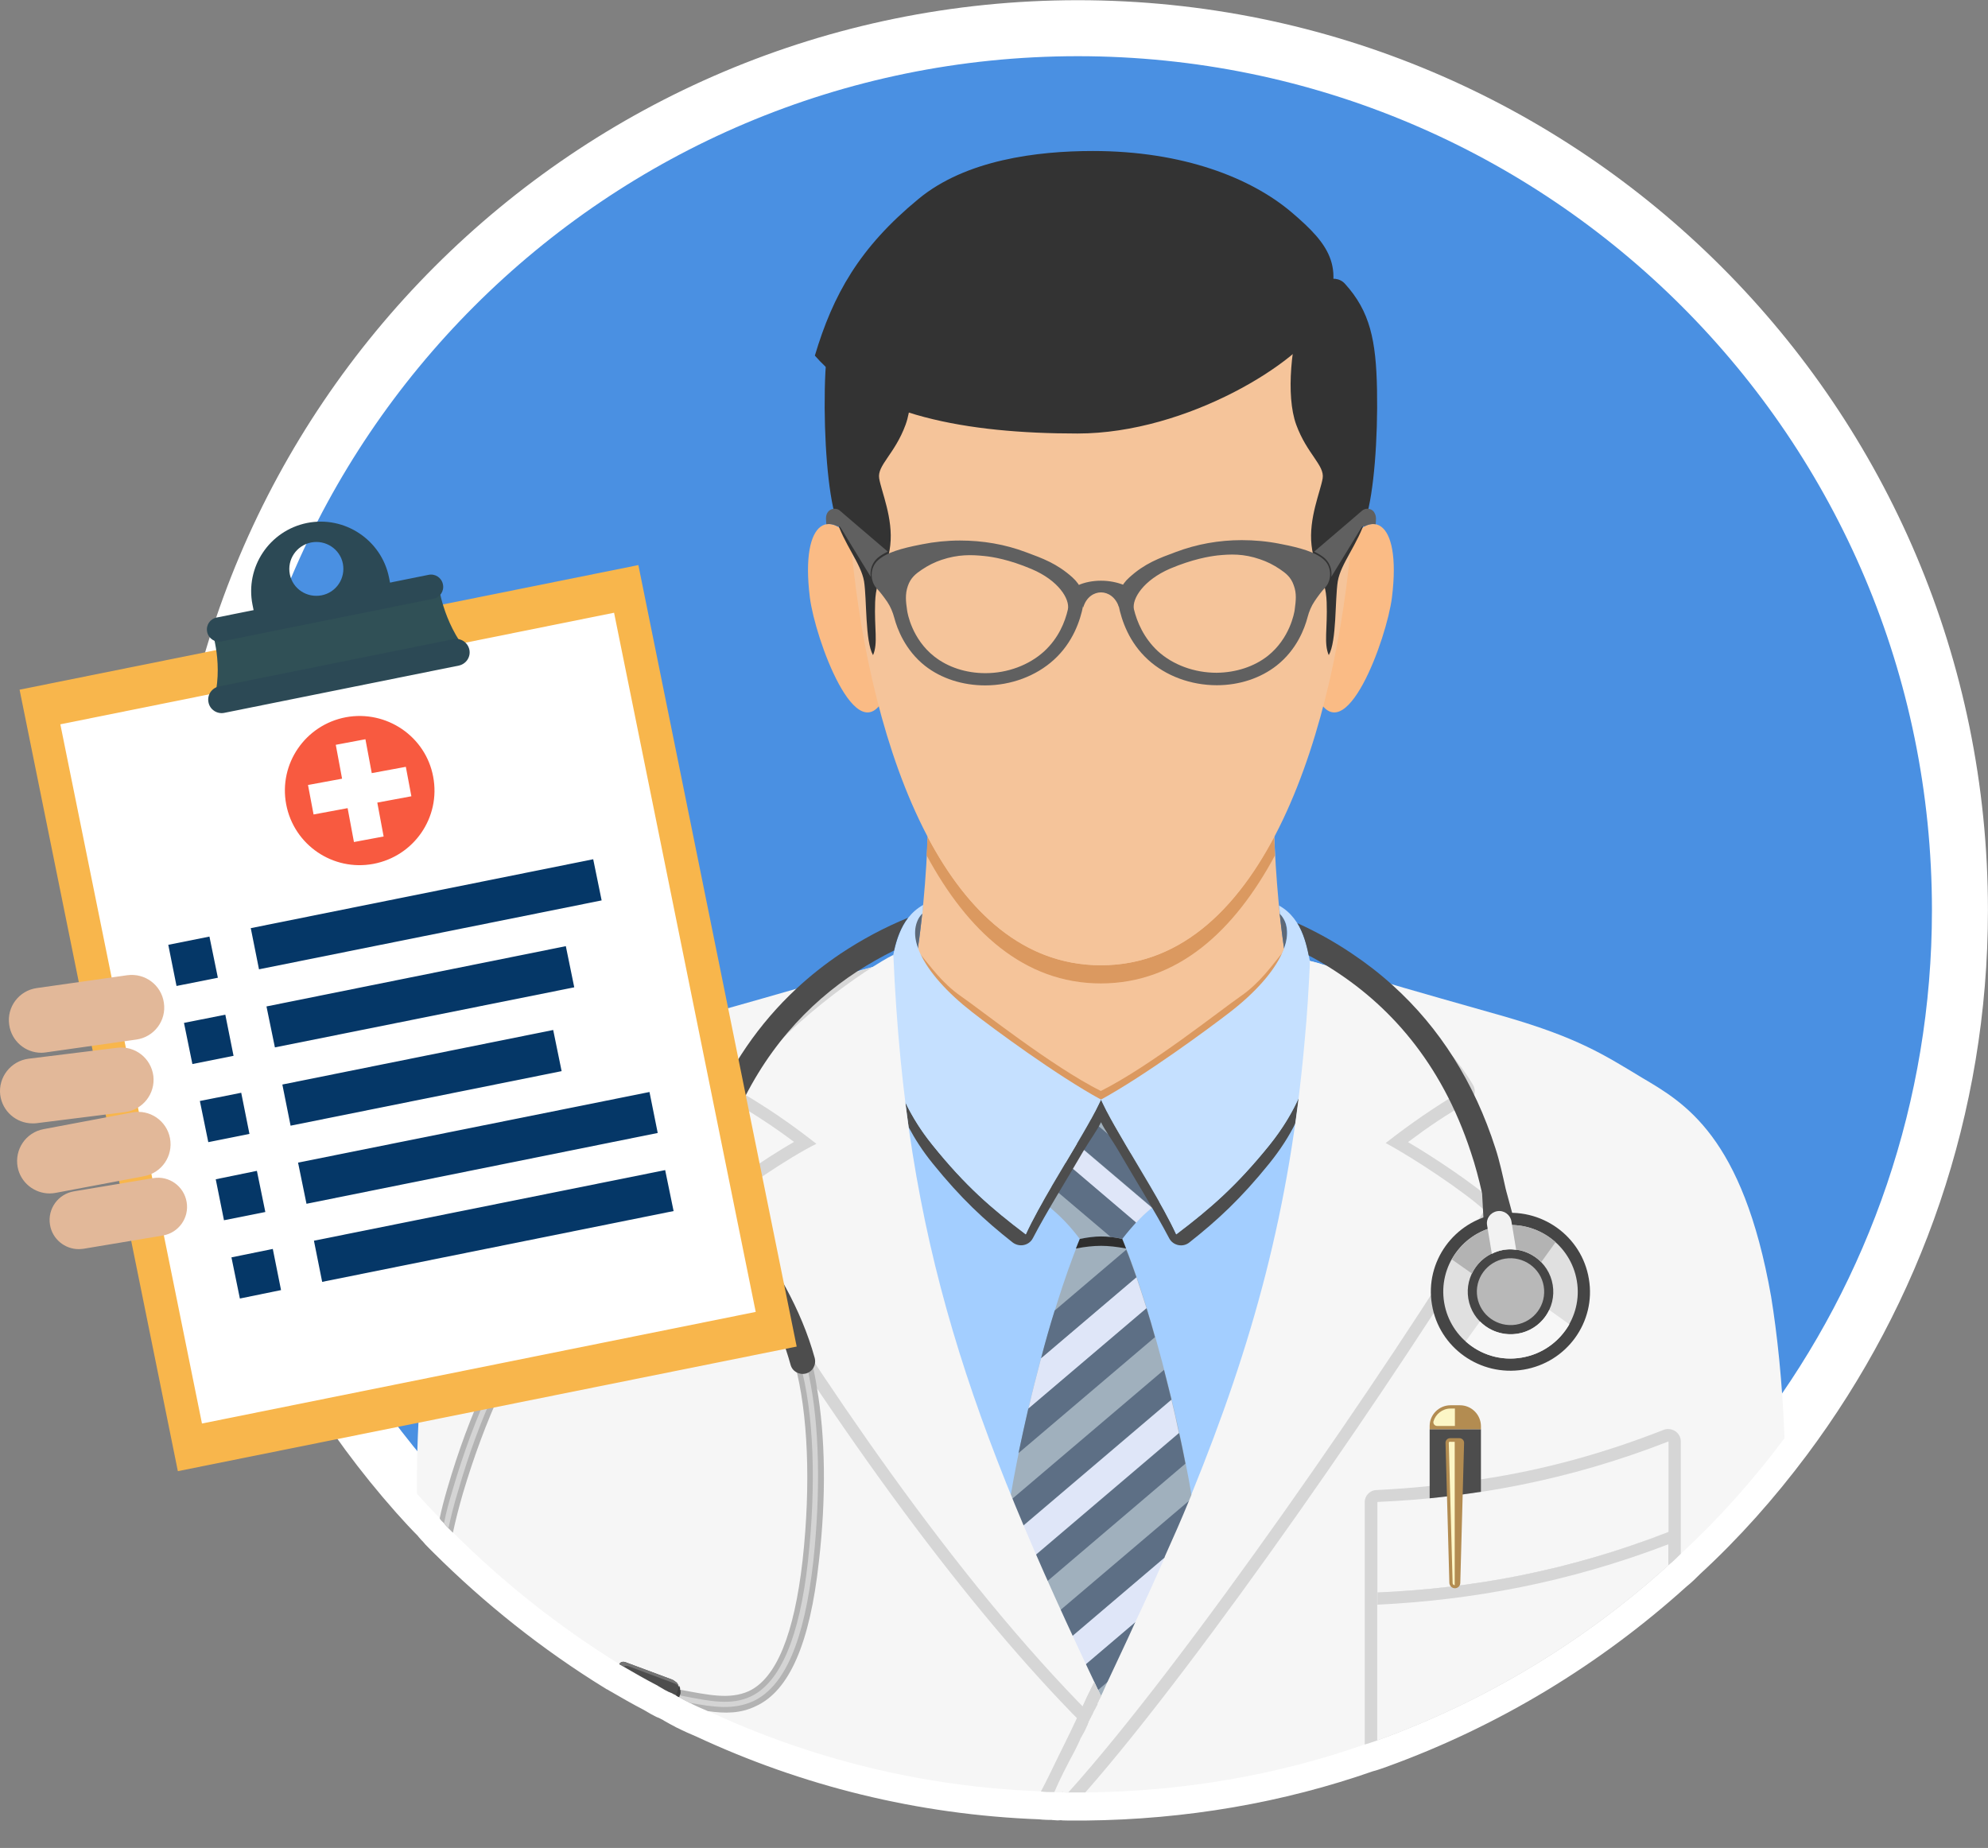 <?xml version="1.0" encoding="UTF-8"?>
<svg width="71px" height="66px" viewBox="0 0 71 66" version="1.1" xmlns="http://www.w3.org/2000/svg" xmlns:xlink="http://www.w3.org/1999/xlink">
    <rect x="0" y="0" width="71" height="66" fill="#808080" stroke="none"/>
    <!-- Generator: Sketch 52 (66869) - http://www.bohemiancoding.com/sketch -->
    <title>menzhenyishengzhanxiao</title>
    <desc>Created with Sketch.</desc>
    <g id="AD患者之家5.0" stroke="none" stroke-width="1" fill="none" fill-rule="evenodd">
        <g id="自测报告-确诊AD" transform="translate(-153, -83)">
            <g id="menzhenyishengzhanxiao" transform="translate(153, 84)">
                <path d="M69.998,31.507 C69.998,38.575 67.66,45.11 63.73,50.367 C62.615,51.857 61.392,53.238 60.024,54.496 C59.881,54.64 59.744,54.776 59.58,54.906 C56.586,57.613 53.059,59.76 49.183,61.161 C49.025,61.216 48.882,61.271 48.738,61.305 C45.601,62.405 42.237,62.986 38.751,63.021 L38.149,63.021 C38.061,63.021 37.972,63.021 37.903,63 C37.814,63.021 37.726,63.021 37.657,63 C37.5,63 37.336,63 37.179,62.979 C32.927,62.822 28.928,61.811 25.277,60.108 C25.065,60.02 24.833,59.917 24.621,59.808 C24.621,59.808 24.601,59.808 24.587,59.787 C24.464,59.732 24.375,59.678 24.252,59.609 C24.218,59.589 24.184,59.575 24.163,59.555 C24.129,59.534 24.095,59.521 24.054,59.5 C24.033,59.5 24.033,59.479 24.02,59.479 C23.828,59.411 23.664,59.302 23.486,59.199 C23.076,58.987 22.673,58.755 22.283,58.529 C22.229,58.495 22.174,58.461 22.126,58.44 C19.945,57.094 17.963,55.515 16.172,53.73 L16.015,53.573 C15.96,53.519 15.905,53.464 15.857,53.396 C15.803,53.341 15.734,53.286 15.7,53.218 C15.42,52.938 15.153,52.65 14.887,52.35 C9.979,46.806 7.005,39.491 7.005,31.5 C7.005,14.109 21.101,0.007 38.498,0.007 C55.902,0.014 69.998,14.109 69.998,31.507 Z" id="路径" stroke="#FFFFFF" stroke-width="2" fill="#4A90E2"></path>
                <path d="M63.733,50.365 C62.618,51.855 61.395,53.236 60.028,54.494 C59.884,54.638 59.747,54.774 59.583,54.904 C56.589,57.611 53.062,59.758 49.186,61.159 C49.029,61.214 48.885,61.268 48.741,61.303 C45.604,62.403 42.24,62.984 38.754,63.018 L38.153,63.018 C38.064,63.018 37.975,63.018 37.906,62.998 C37.818,63.018 37.729,63.018 37.66,62.998 C37.503,62.998 37.339,62.998 37.182,62.977 C32.93,62.82 28.931,61.808 25.281,60.106 C25.069,60.017 24.836,59.915 24.624,59.806 C24.624,59.806 24.604,59.806 24.59,59.785 C24.467,59.73 24.378,59.676 24.255,59.607 C24.221,59.587 24.187,59.573 24.166,59.553 C24.132,59.532 24.098,59.518 24.057,59.498 C24.036,59.498 24.036,59.477 24.023,59.477 C23.831,59.409 23.667,59.3 23.489,59.197 C23.079,58.985 22.676,58.753 22.286,58.527 C22.232,58.493 22.177,58.459 22.129,58.438 C19.948,57.092 17.966,55.513 16.175,53.728 L16.018,53.571 C15.963,53.517 15.908,53.462 15.861,53.393 C15.806,53.339 15.738,53.284 15.703,53.216 C15.423,52.935 15.156,52.648 14.89,52.348 C14.869,49.442 15.136,47.002 15.423,45.313 C16.414,39.571 18.506,38.389 20.031,37.5 C21.411,36.666 22.314,36.085 24.905,35.319 C26.408,34.895 28.056,34.431 29.847,33.904 L29.867,33.904 C30.291,33.781 30.715,33.658 31.159,33.535 L31.18,33.535 C31.337,33.48 31.501,33.446 31.658,33.392 C31.747,33.357 31.85,33.337 31.939,33.303 C32.308,33.193 32.684,33.091 33.053,32.981 L39.342,34.205 L45.631,32.981 C46.178,33.139 46.711,33.303 47.224,33.439 C47.313,33.474 47.415,33.494 47.504,33.528 C47.948,33.651 48.393,33.774 48.817,33.897 L48.837,33.897 C50.628,34.431 52.276,34.889 53.759,35.312 C56.364,36.071 57.266,36.659 58.647,37.493 C60.151,38.382 62.242,39.564 63.254,45.307 C63.466,46.612 63.657,48.335 63.733,50.365 Z" id="路径" fill="#F6F6F6"></path>
                <path d="M33.108,25.913 C33.299,28.087 32.978,33.18 32.328,34.916 C33.948,37.589 36.601,39.51 39.322,39.51 C42.042,39.51 44.695,37.589 46.315,34.916 C45.665,33.18 45.344,28.087 45.535,25.913 L33.108,25.913 Z" id="路径" fill="#F5C49A"></path>
                <path d="M45.535,29.55 C44.086,32.25 42.056,34.123 39.315,34.123 C36.573,34.123 34.55,32.25 33.094,29.55 C33.108,29.324 33.114,29.105 33.128,28.887 C34.55,31.58 36.56,33.474 39.315,33.474 C42.07,33.474 44.079,31.58 45.501,28.887 C45.515,29.105 45.529,29.324 45.535,29.55" id="路径" fill="#DB9960"></path>
                <path d="M45.788,33.043 C45.412,33.501 44.989,34.109 44.319,34.574 C43.567,35.094 41.085,37.076 39.315,37.965 C37.551,37.076 35.063,35.094 34.311,34.574 C33.641,34.109 33.217,33.494 32.841,33.043 C32.725,33.761 32.479,34.499 32.322,34.916 C33.087,36.181 36.17,38.436 39.267,38.443 C42.391,38.45 45.529,36.194 46.301,34.916 C46.157,34.499 45.905,33.761 45.788,33.043" id="路径" fill="#DB9960"></path>
                <path d="M48.024,18.578 C48.892,17.088 50.074,17.436 49.712,20.342 C49.528,21.805 48.031,25.927 47.039,23.89 C47.32,21.401 48.024,18.578 48.024,18.578 M30.613,18.578 C29.744,17.088 28.562,17.436 28.924,20.342 C29.109,21.805 30.606,25.927 31.597,23.89 C31.317,21.401 30.613,18.578 30.613,18.578" id="形状" fill="#FABB85" fill-rule="nonzero"></path>
                <path d="M39.322,33.474 C45.235,33.474 47.743,24.737 48.277,18.12 C48.591,14.189 46.13,8.16 39.322,8.16 C32.513,8.16 30.052,14.189 30.366,18.12 C30.9,24.737 33.408,33.474 39.322,33.474" id="路径" fill="#F5C49A"></path>
                <path d="M46.533,9.985 C46.123,11.216 45.911,13.123 46.294,14.169 C46.677,15.215 47.313,15.618 47.238,16.083 C47.162,16.548 46.732,17.512 46.841,18.475 C46.95,19.439 47.347,19.549 47.381,20.506 C47.415,21.47 47.272,21.969 47.456,22.399 C47.743,21.9 47.675,20.403 47.778,19.761 C47.887,19.118 48.495,18.441 48.782,17.512 C49.07,16.582 49.213,14.654 49.179,12.911 C49.145,11.161 48.933,10.122 48.031,9.131 C47.675,8.741 46.868,8.987 46.533,9.985 M32.103,9.985 C32.513,11.216 32.725,13.123 32.342,14.169 C31.959,15.215 31.323,15.618 31.399,16.083 C31.474,16.548 31.905,17.512 31.795,18.475 C31.686,19.439 31.289,19.549 31.255,20.506 C31.221,21.463 31.364,21.969 31.18,22.399 C30.893,21.9 30.961,20.403 30.859,19.761 C30.749,19.118 30.141,18.441 29.854,17.512 C29.567,16.582 29.423,14.654 29.457,12.911 C29.491,11.161 29.703,10.122 30.606,9.131 C30.968,8.741 31.768,8.987 32.103,9.985" id="形状" fill="#333333" fill-rule="nonzero"></path>
                <path d="M47.142,10.559 C46.486,11.886 42.432,14.483 38.481,14.483 C34.53,14.483 30.968,13.841 29.102,11.701 C29.751,9.527 30.688,7.846 32.807,6.102 C34.495,4.708 37.045,4.393 39.028,4.393 C42.261,4.393 44.674,5.357 46.11,6.567 C47.538,7.777 48.113,8.598 47.142,10.559" id="路径" fill="#333333"></path>
                <path d="M37.291,22.263 C36.751,22.755 35.986,23.042 35.193,23.042 C34.502,23.042 33.853,22.83 33.367,22.447 C32.568,21.818 32.41,20.902 32.397,20.8 C32.349,20.478 32.322,20.219 32.424,19.925 C32.527,19.631 32.704,19.494 32.916,19.35 C33.149,19.193 33.381,19.077 33.627,18.995 C34.222,18.797 34.687,18.81 35.152,18.858 C35.439,18.886 36.033,18.981 36.84,19.323 C37.797,19.726 38.214,20.39 38.139,20.766 C38.036,21.217 37.804,21.791 37.291,22.263 M38.303,19.624 C37.749,19.125 37.23,18.94 36.642,18.722 C35.897,18.441 35.104,18.305 34.283,18.305 C33.825,18.305 33.367,18.352 32.923,18.441 C32.916,18.441 32.909,18.441 32.903,18.448 L32.896,18.448 L32.889,18.448 C32.185,18.585 31.665,18.735 31.364,19.002 C31.057,19.268 31.064,19.767 31.323,20.027 C31.426,20.137 31.563,20.314 31.686,20.492 C31.802,20.663 31.884,20.861 31.939,21.066 C32.041,21.456 32.328,22.222 33.039,22.782 C33.614,23.233 34.379,23.479 35.186,23.479 C36.109,23.479 37.004,23.144 37.64,22.563 C38.317,21.948 38.583,21.162 38.686,20.622 C38.768,20.246 38.59,19.884 38.303,19.624" id="形状" fill="#606060" fill-rule="nonzero"></path>
                <path d="M39.322,20.157 C39.568,20.157 39.848,20.321 39.964,20.69 L40.162,19.904 C39.903,19.795 39.609,19.74 39.322,19.74 C39.028,19.74 38.734,19.795 38.481,19.911 L38.686,20.697 C38.795,20.321 39.075,20.157 39.322,20.157" id="路径" fill="#606060"></path>
                <path d="M40.497,20.759 C40.422,20.383 40.839,19.72 41.789,19.309 C42.596,18.968 43.191,18.872 43.478,18.838 C43.943,18.79 44.407,18.769 45.002,18.975 C45.248,19.057 45.481,19.173 45.713,19.33 C45.925,19.474 46.103,19.61 46.205,19.904 C46.315,20.198 46.281,20.458 46.239,20.779 C46.226,20.882 46.069,21.798 45.276,22.427 C44.79,22.809 44.141,23.021 43.45,23.028 C42.657,23.028 41.892,22.748 41.352,22.256 C40.846,21.784 40.607,21.21 40.497,20.759 M39.95,20.622 C40.06,21.169 40.326,21.948 41.003,22.563 C41.639,23.144 42.534,23.473 43.457,23.473 C44.264,23.473 45.023,23.22 45.597,22.768 C46.315,22.201 46.595,21.442 46.698,21.046 C46.752,20.841 46.834,20.642 46.95,20.472 C47.073,20.287 47.21,20.109 47.313,20 C47.573,19.733 47.579,19.234 47.265,18.975 C46.964,18.715 46.445,18.564 45.74,18.428 L45.734,18.428 L45.727,18.428 C45.72,18.428 45.713,18.428 45.706,18.421 C45.255,18.332 44.797,18.291 44.346,18.291 C43.532,18.291 42.739,18.434 41.994,18.715 C41.406,18.933 40.887,19.118 40.333,19.624 C40.046,19.877 39.875,20.239 39.95,20.622" id="形状" fill="#606060" fill-rule="nonzero"></path>
                <path d="M49.131,17.724 C49.008,17.703 48.871,17.724 48.735,17.799 C48.721,17.792 48.7,17.792 48.687,17.792 C48.666,17.799 48.646,17.806 48.632,17.826 L48.598,17.881 L48.236,18.475 L47.914,19.002 L47.545,19.603 C47.552,19.556 47.552,19.515 47.552,19.467 C47.545,19.248 47.449,19.057 47.299,18.927 C47.197,18.838 47.073,18.769 46.937,18.701 L48.297,17.539 L48.646,17.238 C48.7,17.19 48.769,17.17 48.837,17.17 L48.871,17.17 C48.967,17.183 49.056,17.238 49.097,17.334 C49.165,17.457 49.138,17.587 49.131,17.724 M29.512,17.724 C29.635,17.703 29.772,17.724 29.908,17.799 C29.922,17.792 29.943,17.792 29.956,17.792 C29.977,17.799 29.997,17.806 30.011,17.826 L30.045,17.881 L30.407,18.475 L30.729,19.002 L31.098,19.603 C31.091,19.556 31.091,19.515 31.091,19.467 C31.098,19.248 31.194,19.057 31.344,18.927 C31.447,18.838 31.57,18.769 31.706,18.701 L30.346,17.539 L29.997,17.238 C29.943,17.19 29.874,17.17 29.806,17.17 L29.772,17.17 C29.676,17.183 29.587,17.238 29.539,17.334 C29.478,17.457 29.505,17.587 29.512,17.724" id="形状" fill="#606060" fill-rule="nonzero"></path>
                <polygon id="路径" fill="#A3CEFF" points="39.322 38.272 31.795 36.119 29.074 38.628 39.322 60.141 49.569 38.628 46.841 36.119"></polygon>
                <path d="M39.322,43.16 C39.096,43.16 38.836,43.194 38.563,43.249 C37.968,42.456 37.353,41.95 36.512,41.431 C37.066,41 38.296,39.339 38.699,38.696 C38.809,38.703 39.205,38.71 39.315,38.71 C39.424,38.71 39.827,38.703 39.93,38.696 C40.333,39.339 41.564,41.007 42.117,41.431 C41.277,41.95 40.661,42.463 40.067,43.249 C39.807,43.194 39.547,43.16 39.322,43.16" id="路径" fill="#A0B0BD"></path>
                <path d="M41.14,42.135 L38.105,39.558 C37.954,39.756 37.797,39.968 37.64,40.18 L40.573,42.675 C40.75,42.476 40.942,42.299 41.14,42.135" id="路径" fill="#DFE6F8"></path>
                <path d="M38.672,38.744 C38.542,38.949 38.344,39.236 38.112,39.551 L41.147,42.128 C41.4,41.923 41.666,41.725 41.967,41.533 L38.672,38.744 Z M37.018,40.932 L39.67,43.181 C39.8,43.194 39.944,43.215 40.08,43.249 C40.244,43.037 40.408,42.846 40.573,42.661 L37.64,40.166 C37.428,40.446 37.216,40.706 37.018,40.932 Z" id="形状" fill="#5D6F85" fill-rule="nonzero"></path>
                <path d="M39.322,60.141 C38.693,58.295 36.717,55.362 35.91,53.64 C36.3,50.645 37.448,45.963 38.57,43.249 C38.836,43.187 39.103,43.16 39.328,43.16 C39.554,43.16 39.821,43.194 40.087,43.249 C41.201,45.963 42.35,50.645 42.746,53.64 C41.926,55.362 39.95,58.295 39.322,60.141 Z" id="路径" fill="#A0B0BD"></path>
                <path d="M38.105,57.598 C38.289,57.926 38.467,58.254 38.624,58.575 L41.236,56.353 C41.502,55.889 41.769,55.431 42.008,55 L41.94,54.33 L38.105,57.598 Z M40.586,44.616 L37.182,47.508 C37.025,48.102 36.867,48.711 36.731,49.312 L40.948,45.724 C40.825,45.341 40.709,44.972 40.586,44.616 Z M41.837,48.991 L36.184,53.797 L36.184,54.2 C36.3,54.419 36.423,54.651 36.56,54.897 L42.104,50.181 C42.022,49.784 41.933,49.388 41.837,48.991 Z" id="形状" fill="#DFE6F8" fill-rule="nonzero"></path>
                <path d="M42.562,52.518 L37.613,56.723 C37.777,57.01 37.941,57.304 38.105,57.591 L42.712,53.674 L42.733,53.633 C42.685,53.291 42.63,52.915 42.562,52.518 Z M40.224,43.632 L37.667,45.806 C37.496,46.352 37.332,46.927 37.182,47.508 L40.586,44.616 C40.463,44.267 40.347,43.939 40.224,43.632 Z M41.571,47.925 L36.061,52.607 C35.999,52.97 35.951,53.311 35.904,53.64 C35.945,53.728 35.992,53.817 36.04,53.913 L41.837,48.984 C41.748,48.636 41.659,48.28 41.571,47.925 Z M39.062,59.491 L39.909,58.767 C40.292,58.001 40.764,57.167 41.236,56.353 L38.624,58.575 C38.788,58.896 38.939,59.204 39.062,59.491 Z M42.111,50.181 L36.567,54.897 C36.724,55.178 36.888,55.465 37.059,55.766 L42.336,51.274 C42.268,50.912 42.193,50.55 42.111,50.181 Z M40.948,45.724 L36.724,49.312 C36.601,49.846 36.485,50.379 36.375,50.898 L41.249,46.756 C41.154,46.407 41.051,46.058 40.948,45.724 Z" id="形状" fill="#5D6F85" fill-rule="nonzero"></path>
                <path d="M38.426,43.591 C38.74,43.529 39.055,43.495 39.322,43.495 C39.588,43.495 39.896,43.529 40.217,43.591 C40.169,43.475 40.128,43.358 40.08,43.249 C39.814,43.187 39.547,43.16 39.322,43.16 C39.096,43.16 38.829,43.194 38.563,43.249 C38.515,43.358 38.474,43.475 38.426,43.591" id="路径" fill="#2E2E2E"></path>
                <path d="M45.33,39.906 C44.168,41.342 43.239,42.155 42.008,43.085 C41.523,42.032 40.627,40.631 39.964,39.475 C39.745,39.1 39.547,38.744 39.404,38.443 C39.376,38.382 39.349,38.327 39.322,38.272 C39.294,38.327 39.267,38.389 39.239,38.443 C39.096,38.744 38.898,39.093 38.679,39.475 C38.016,40.624 37.12,42.032 36.635,43.085 C35.405,42.155 34.475,41.349 33.313,39.906 C32.889,39.387 32.574,38.867 32.335,38.368 C32.369,38.669 32.41,38.963 32.451,39.257 C32.677,39.681 32.957,40.118 33.313,40.556 C34.324,41.807 35.158,42.579 36.163,43.372 C36.403,43.557 36.751,43.488 36.888,43.222 C37.394,42.251 38.118,41.102 38.679,40.132 C38.898,39.756 39.178,39.387 39.322,39.079 C39.465,39.38 39.745,39.749 39.964,40.132 C40.525,41.102 41.249,42.258 41.755,43.222 C41.892,43.488 42.247,43.563 42.48,43.372 C43.485,42.579 44.319,41.807 45.33,40.556 C45.727,40.063 46.034,39.585 46.267,39.113 C46.308,38.812 46.349,38.512 46.39,38.204 C46.137,38.758 45.795,39.325 45.33,39.906" id="路径" fill="#4D4D4D"></path>
                <path d="M45.857,32.879 C45.836,32.933 45.816,32.988 45.788,33.043 L45.788,33.036 C45.816,32.981 45.836,32.927 45.857,32.879 C45.802,32.475 45.747,32.058 45.699,31.621 L45.74,31.662 C45.754,31.676 45.761,31.683 45.768,31.696 C45.775,31.703 45.781,31.717 45.788,31.724 C45.809,31.751 45.829,31.785 45.843,31.812 C45.864,31.847 45.877,31.881 45.891,31.915 C45.898,31.935 45.905,31.949 45.911,31.97 C45.925,32.011 45.932,32.045 45.939,32.086 C45.946,32.106 45.946,32.127 45.952,32.154 C45.987,32.387 45.952,32.619 45.857,32.879" id="路径" fill="#5D6978"></path>
                <path d="M45.33,39.906 C44.168,41.342 43.239,42.155 42.008,43.085 C41.523,42.032 40.627,40.631 39.964,39.475 C39.745,39.1 39.547,38.744 39.404,38.443 C39.376,38.382 39.349,38.327 39.322,38.272 C40.894,37.411 43.17,35.736 43.929,35.148 C44.831,34.451 45.481,33.713 45.781,33.057 C45.781,33.05 45.788,33.05 45.788,33.043 C45.816,32.988 45.836,32.933 45.857,32.886 C45.946,32.633 45.987,32.393 45.959,32.175 C45.959,32.154 45.952,32.134 45.952,32.113 C45.946,32.072 45.932,32.031 45.925,31.997 C45.918,31.976 45.911,31.963 45.905,31.942 C45.891,31.908 45.877,31.874 45.857,31.84 C45.836,31.806 45.823,31.778 45.802,31.751 C45.795,31.737 45.788,31.73 45.781,31.724 C45.775,31.71 45.761,31.696 45.754,31.689 L45.713,31.648 C45.699,31.546 45.693,31.443 45.679,31.341 C46.54,31.819 46.732,32.865 46.855,33.843 C46.998,35.059 47.361,37.397 45.33,39.906" id="路径" fill="#C5E0FF"></path>
                <path d="M32.937,31.621 C32.889,32.058 32.841,32.475 32.78,32.872 C32.8,32.927 32.821,32.981 32.848,33.029 L32.848,33.036 C32.821,32.981 32.8,32.927 32.78,32.872 C32.684,32.619 32.65,32.38 32.677,32.161 C32.691,32.052 32.718,31.963 32.752,31.881 C32.786,31.799 32.834,31.724 32.889,31.662 C32.909,31.648 32.923,31.635 32.937,31.621" id="路径" fill="#5D6978"></path>
                <path d="M39.322,38.272 C39.294,38.327 39.267,38.389 39.239,38.443 C39.096,38.744 38.898,39.1 38.679,39.475 C38.016,40.624 37.12,42.032 36.635,43.085 C35.405,42.155 34.475,41.349 33.313,39.906 C31.282,37.397 31.645,35.059 31.795,33.822 C31.911,32.838 32.11,31.799 32.971,31.32 C32.964,31.423 32.95,31.525 32.944,31.628 L32.903,31.669 C32.848,31.73 32.8,31.806 32.766,31.888 C32.732,31.97 32.704,32.058 32.691,32.168 C32.663,32.387 32.698,32.626 32.793,32.879 C32.814,32.933 32.834,32.988 32.862,33.043 C32.862,33.05 32.868,33.057 32.868,33.057 C33.169,33.713 33.825,34.451 34.721,35.148 C35.473,35.736 37.742,37.411 39.322,38.272" id="路径" fill="#C5E0FF"></path>
                <path d="M31.631,33.405 C31.023,33.583 30.428,33.754 29.847,33.918 C28.528,34.889 26.901,36.297 26.026,37.753 C25.903,37.958 25.971,38.231 26.183,38.348 C26.969,38.806 27.646,39.25 28.357,39.783 C27.324,40.378 25.93,41.342 25.328,41.889 C25.171,42.025 25.137,42.258 25.246,42.435 C30.093,50.386 34.612,56.49 38.672,60.578 L39.11,61.022 L39.513,60.188 C32.376,49.613 30.394,36.222 31.631,33.405 Z" id="路径" fill="#D6D6D6"></path>
                <path d="M31.905,33.104 C31.098,33.494 27.762,35.716 26.408,37.978 C27.454,38.587 28.275,39.161 29.156,39.851 C28.172,40.337 26.326,41.581 25.629,42.217 C29.341,48.301 34.092,55.355 38.993,60.277 C39.103,60.045 39.219,59.812 39.328,59.587 C34.646,49.777 32.349,43.399 31.905,33.104 Z" id="路径" fill="#F6F6F6"></path>
                <path d="M53.39,42.435 C50.006,48 42.938,58.267 38.761,63.018 L38.159,63.018 C38.071,63.018 37.982,63.018 37.913,62.998 C42.61,56.319 45.036,50.406 46.253,45.587 C47.19,41.902 47.402,38.874 47.402,36.645 L47.402,36.625 C47.381,35.244 47.292,34.178 47.21,33.474 L47.21,33.453 C47.299,33.487 47.402,33.508 47.49,33.542 C47.935,33.665 48.379,33.788 48.803,33.911 L48.823,33.911 C49.972,34.779 51.695,36.194 52.611,37.753 C52.734,37.965 52.665,38.231 52.467,38.354 C51.667,38.799 50.997,39.257 50.286,39.79 C51.312,40.392 52.713,41.349 53.315,41.895 C53.458,42.025 53.492,42.258 53.39,42.435 Z" id="路径" fill="#D6D6D6"></path>
                <path d="M38.987,60.277 C39.096,60.045 39.212,59.812 39.322,59.587 C39.239,59.416 39.157,59.245 39.082,59.074 C38.946,59.361 38.809,59.648 38.665,59.942 C38.768,60.058 38.877,60.168 38.987,60.277 Z" id="路径" fill="#D6D6D6"></path>
                <path d="M53.014,42.224 C49.575,47.877 42.261,58.466 38.153,63.018 C38.064,63.018 37.975,63.018 37.906,62.998 C37.818,63.018 37.729,63.018 37.66,62.998 C37.852,62.554 38.084,62.096 38.406,61.494 C38.474,61.35 38.549,61.214 38.597,61.084 C38.652,60.961 38.72,60.838 38.775,60.694 C38.809,60.66 38.829,60.626 38.843,60.585 L38.843,60.564 C38.864,60.53 38.877,60.51 38.877,60.475 C38.911,60.441 38.911,60.407 38.932,60.366 C38.966,60.332 38.966,60.298 38.987,60.257 L39.007,60.236 C39.041,60.147 39.075,60.079 39.13,59.99 C39.13,59.97 39.151,59.935 39.151,59.922 C39.171,59.901 39.185,59.867 39.185,59.853 C39.185,59.853 39.185,59.833 39.205,59.833 L39.205,59.812 C39.226,59.792 39.226,59.778 39.239,59.758 L39.239,59.737 C39.274,59.683 39.294,59.628 39.328,59.58 L39.328,59.559 C39.417,59.382 39.486,59.204 39.574,59.026 C39.909,58.302 40.244,57.611 40.552,56.921 C40.921,56.142 41.277,55.362 41.598,54.617 L41.598,54.597 C41.899,53.927 42.199,53.25 42.466,52.594 C42.5,52.525 42.521,52.45 42.555,52.382 L42.555,52.361 C44.749,46.975 46.062,42.21 46.595,36.174 C46.684,35.251 46.739,34.314 46.786,33.323 C46.944,33.357 47.087,33.392 47.21,33.446 C47.299,33.467 47.388,33.48 47.49,33.515 C48.803,34.362 51.155,36.133 52.235,37.944 C51.189,38.566 50.375,39.134 49.487,39.824 C50.464,40.344 52.323,41.581 53.014,42.224 Z" id="路径" fill="#F6F6F6"></path>
                <path d="M39.219,59.368 C39.164,59.279 39.13,59.177 39.075,59.088 C39.041,59.156 39.007,59.231 38.966,59.3 C38.966,59.32 38.946,59.32 38.946,59.334 L38.946,59.354 C38.836,59.546 38.754,59.744 38.665,59.956 C38.597,60.1 38.522,60.236 38.453,60.38 C38.31,60.681 38.173,60.981 38.009,61.303 C37.654,62.014 37.421,62.526 37.175,62.984 C37.332,63.005 37.496,63.005 37.654,63.005 C37.845,62.56 38.077,62.102 38.399,61.501 C38.467,61.357 38.542,61.221 38.59,61.091 C38.658,60.968 38.734,60.845 38.788,60.722 C38.809,60.667 38.823,60.633 38.843,60.599 L38.843,60.578 C38.864,60.544 38.877,60.523 38.877,60.489 C38.911,60.455 38.911,60.421 38.932,60.38 C38.966,60.346 38.966,60.311 38.987,60.27 L39.007,60.25 C39.041,60.161 39.075,60.093 39.13,60.004 C39.151,59.949 39.164,59.935 39.198,59.881 L39.198,59.826 C39.219,59.806 39.219,59.792 39.233,59.771 L39.233,59.751 C39.267,59.696 39.287,59.642 39.322,59.594 L39.322,59.573 C39.287,59.512 39.253,59.436 39.219,59.368 Z M59.426,50.064 C57.3,50.898 55.14,51.5 52.891,51.835 C52.679,51.869 52.467,51.903 52.255,51.944 C52.146,51.944 52.064,51.965 51.954,51.978 C51.9,51.978 51.831,51.999 51.777,51.999 C51.742,51.999 51.708,52.019 51.667,52.019 C51.455,52.04 51.257,52.054 51.045,52.074 C50.423,52.142 49.808,52.183 49.165,52.218 C48.933,52.218 48.741,52.416 48.741,52.642 L48.741,61.303 C48.885,61.268 49.022,61.214 49.186,61.159 C53.062,59.758 56.589,57.618 59.583,54.904 C59.74,54.781 59.884,54.638 60.028,54.494 L60.028,50.475 C60.028,50.174 59.713,49.962 59.426,50.064 Z" id="形状" fill="#D6D6D6" fill-rule="nonzero"></path>
                <path d="M59.583,53.715 L59.583,54.904 C56.589,57.611 53.062,59.758 49.186,61.159 L49.186,55.882 C50.054,55.848 50.943,55.772 51.824,55.67 C51.934,55.649 52.016,55.649 52.105,55.636 C52.727,55.567 53.328,55.458 53.944,55.335 C54.156,55.301 54.388,55.267 54.6,55.212 C54.969,55.143 55.359,55.055 55.748,54.945 C56.104,54.877 56.459,54.767 56.808,54.665 C57.266,54.521 57.731,54.385 58.209,54.221 C58.332,54.186 58.476,54.132 58.619,54.077 C58.948,53.961 59.269,53.838 59.583,53.715 Z" id="路径" fill="#F6F6F6"></path>
                <path d="M59.59,53.715 L59.59,50.481 C56.001,51.883 52.556,52.498 49.193,52.642 L49.193,55.882 C52.556,55.731 56.001,55.116 59.59,53.715 Z" id="路径" fill="#F6F6F6"></path>
                <path d="M49.193,56.312 C52.556,56.148 56.008,55.526 59.59,54.152 L59.59,53.715 C56.001,55.116 52.556,55.731 49.193,55.875 L49.193,56.312 Z" id="路径" fill="#D6D6D6"></path>
                <path d="M51.059,50.044 L51.059,52.512 C51.667,52.45 52.276,52.375 52.891,52.279 L52.891,50.044 L51.059,50.044 Z" id="路径" fill="#4D4D4D"></path>
                <path d="M52.139,49.189 L51.804,49.189 C51.394,49.189 51.059,49.524 51.059,49.928 L51.059,50.044 L52.891,50.044 L52.891,49.928 C52.884,49.524 52.556,49.189 52.139,49.189 Z M51.961,55.725 C51.859,55.725 51.77,55.642 51.763,55.533 L51.626,50.529 C51.626,50.44 51.695,50.365 51.79,50.365 L52.125,50.365 C52.214,50.365 52.289,50.44 52.289,50.529 L52.153,55.533 C52.153,55.642 52.064,55.725 51.961,55.725 Z" id="形状" fill="#B38C51" fill-rule="nonzero"></path>
                <path d="M51.79,50.488 C51.777,50.488 51.763,50.495 51.756,50.502 C51.749,50.509 51.742,50.516 51.742,50.536 L51.879,55.54 C51.879,55.581 51.913,55.615 51.954,55.615 L51.954,50.495 L51.79,50.495 L51.79,50.488 Z M51.961,49.306 L51.804,49.306 C51.517,49.306 51.271,49.504 51.196,49.764 C51.175,49.846 51.237,49.928 51.325,49.928 L51.961,49.928 L51.961,49.306 Z" id="形状" fill="#FCF6C6" fill-rule="nonzero"></path>
                <path d="M52.932,41.622 L53,42.873 C53.007,42.982 53.103,43.058 53.212,43.044 L53.964,42.921 C54.073,42.9 54.135,42.798 54.108,42.695 L53.78,41.485 L52.932,41.622 Z" id="路径" fill="#4D4D4D"></path>
                <path d="M56.746,44.678 C56.493,43.14 55.031,42.1 53.479,42.353 C51.934,42.606 50.881,44.062 51.141,45.594 C51.394,47.132 52.857,48.171 54.408,47.918 C55.96,47.665 57.006,46.209 56.746,44.678" id="路径" fill="#454545"></path>
                <path d="M56.316,44.746 C56.097,43.447 54.86,42.565 53.554,42.784 C52.241,42.996 51.36,44.226 51.578,45.525 C51.797,46.824 53.034,47.706 54.34,47.487 C55.646,47.268 56.534,46.045 56.316,44.746" id="路径" fill="#E0E0E0"></path>
                <path d="M55.454,44.89 C55.318,44.062 54.531,43.502 53.698,43.639 C52.864,43.775 52.303,44.555 52.44,45.382 C52.576,46.209 53.363,46.769 54.197,46.633 C55.031,46.496 55.591,45.717 55.454,44.89" id="路径" fill="#454545"></path>
                <path d="M55.133,44.937 C55.024,44.288 54.408,43.85 53.752,43.953 C53.096,44.062 52.652,44.678 52.761,45.327 C52.87,45.976 53.486,46.414 54.142,46.311 C54.798,46.202 55.242,45.594 55.133,44.937" id="路径" fill="#B8B8B8"></path>
                <path d="M56.049,46.298 L55.331,45.785 C55.126,46.216 54.716,46.551 54.203,46.633 C53.691,46.715 53.192,46.537 52.857,46.195 L52.344,46.906 C52.864,47.378 53.595,47.617 54.347,47.487 C55.092,47.364 55.7,46.906 56.049,46.298" id="路径" fill="#F7F7F7"></path>
                <path d="M55.557,43.365 L55.044,44.076 C54.709,43.734 54.21,43.55 53.698,43.639 C53.185,43.721 52.775,44.049 52.57,44.486 L51.852,43.98 C52.194,43.365 52.809,42.907 53.561,42.784 C54.306,42.661 55.031,42.893 55.557,43.365" id="路径" fill="#B3B3B3"></path>
                <path d="M53.698,43.639 C53.547,43.666 53.41,43.714 53.281,43.782 L53.11,42.757 C53.069,42.517 53.233,42.299 53.472,42.258 C53.711,42.217 53.937,42.381 53.978,42.613 L54.149,43.639 C53.998,43.618 53.848,43.611 53.698,43.639" id="路径" fill="#F2F2F2"></path>
                <path d="M32.431,31.778 C32.178,32.106 32.028,32.517 31.932,32.947 C31.488,33.166 31.043,33.419 30.606,33.699 C28.849,34.848 27.249,36.55 26.197,39.058 C25.998,39.537 25.814,40.091 25.656,40.624 C25.52,41.082 25.404,41.513 25.301,42.018 L24.44,41.848 C24.535,41.355 24.645,40.897 24.781,40.433 C24.939,39.886 25.137,39.339 25.342,38.833 C26.073,37.062 27.113,35.552 28.439,34.314 C28.931,33.856 29.457,33.439 30.025,33.057 C30.777,32.558 31.576,32.127 32.431,31.778 M53.759,41.834 L53.096,41.909 C53.069,41.766 53.048,41.731 52.932,41.622 C52.823,41.13 52.686,40.61 52.535,40.166 C51.469,36.905 49.562,34.841 47.456,33.535 C47.217,33.385 46.978,33.248 46.739,33.125 C46.656,32.708 46.54,32.305 46.335,31.97 C47.026,32.284 47.675,32.646 48.283,33.057 C48.803,33.405 49.288,33.781 49.739,34.191 C51.428,35.716 52.658,37.671 53.41,40.016 C53.561,40.48 53.67,40.993 53.78,41.485 C53.718,41.615 53.732,41.711 53.759,41.834" id="形状" fill="#4D4D4D" fill-rule="nonzero"></path>
                <path d="M25.048,42.258 L25.048,42.312 C25.048,42.367 25.028,42.422 24.993,42.456 C24.959,42.524 24.884,42.565 24.802,42.579 L24.734,42.579 C23.066,42.456 20.625,44.527 19.49,45.963 C18.376,47.378 17.31,49.716 16.531,52.341 C16.387,52.84 16.264,53.318 16.175,53.742 L16.018,53.585 C15.963,53.53 15.908,53.475 15.861,53.407 C15.806,53.352 15.738,53.298 15.703,53.229 C15.772,52.894 15.861,52.559 15.97,52.183 C16.749,49.49 17.864,47.084 19.032,45.614 C20.27,44.021 22.874,41.841 24.788,41.998 L24.823,41.998 C24.857,41.998 24.877,42.018 24.911,42.032 C24.973,42.08 25.048,42.148 25.048,42.258 Z" id="路径" fill="#B3B3B3"></path>
                <path d="M24.85,42.271 L24.85,42.292 C24.85,42.312 24.85,42.326 24.829,42.326 C24.829,42.347 24.829,42.347 24.809,42.36 C24.809,42.36 24.775,42.381 24.74,42.381 L24.638,42.381 C22.881,42.326 20.495,44.35 19.326,45.833 C18.212,47.282 17.112,49.62 16.353,52.279 C16.209,52.737 16.107,53.168 16.018,53.571 C15.963,53.517 15.908,53.462 15.861,53.393 C15.929,53.024 16.038,52.635 16.161,52.225 C16.941,49.552 18.041,47.18 19.19,45.703 C20.379,44.179 22.84,42.107 24.679,42.176 L24.788,42.176 C24.816,42.203 24.836,42.237 24.85,42.271 Z" id="路径" fill="#D4D4D4"></path>
                <path d="M29.245,54.781 C28.924,57.707 28.186,59.389 26.996,59.935 C26.449,60.202 25.896,60.202 25.281,60.113 C25.069,60.024 24.836,59.922 24.624,59.812 C24.624,59.812 24.604,59.812 24.59,59.792 C24.467,59.737 24.378,59.683 24.255,59.614 C24.221,59.594 24.187,59.58 24.166,59.559 C24.132,59.539 24.098,59.525 24.057,59.505 C24.036,59.505 24.036,59.484 24.023,59.484 C23.831,59.416 23.667,59.307 23.489,59.204 L23.544,59.204 C23.777,59.238 24.002,59.293 24.214,59.327 C24.235,59.327 24.248,59.327 24.269,59.348 L24.289,59.348 C25.315,59.539 26.06,59.703 26.737,59.402 C27.728,58.944 28.364,57.365 28.664,54.726 C28.965,51.999 28.856,49.449 28.384,47.713 C28.329,47.521 28.261,47.303 28.172,47.077 L28.172,47.057 C27.673,45.655 26.702,43.885 25.622,43.037 L25.602,43.017 C25.356,42.818 25.103,42.682 24.843,42.593 C24.823,42.593 24.809,42.572 24.809,42.572 C24.72,42.538 24.665,42.463 24.652,42.374 C24.631,42.319 24.631,42.265 24.652,42.217 C24.652,42.196 24.686,42.183 24.686,42.183 C24.74,42.073 24.829,42.025 24.918,42.025 L25.021,42.025 C25.089,42.046 25.164,42.08 25.212,42.114 C25.41,42.183 25.581,42.292 25.759,42.415 C27.208,43.406 28.418,45.73 28.91,47.371 L28.91,47.392 C28.931,47.446 28.945,47.501 28.965,47.549 C29.054,47.87 29.122,48.205 29.177,48.574 C29.478,50.297 29.512,52.491 29.245,54.781 Z" id="路径" fill="#B3B3B3"></path>
                <path d="M29.047,54.761 C28.726,57.598 28.035,59.225 26.901,59.758 C26.19,60.079 25.486,59.97 24.617,59.812 C24.617,59.812 24.597,59.812 24.583,59.792 C24.46,59.737 24.371,59.683 24.248,59.614 C24.214,59.594 24.18,59.58 24.159,59.559 C24.125,59.539 24.091,59.525 24.05,59.505 C24.084,59.505 24.118,59.505 24.159,59.525 C24.194,59.525 24.228,59.546 24.269,59.546 C24.303,59.546 24.323,59.566 24.358,59.566 C25.349,59.758 26.114,59.922 26.819,59.587 C27.864,59.088 28.555,57.481 28.856,54.754 C29.156,52.026 29.068,49.456 28.575,47.706 L28.575,47.672 C28.398,47.07 28.131,46.346 27.762,45.635 L27.741,45.614 C27.721,45.594 27.721,45.559 27.707,45.546 C27.386,44.835 26.983,44.179 26.504,43.632 L26.484,43.611 C26.128,43.187 25.773,42.866 25.369,42.634 C25.246,42.565 25.123,42.511 25,42.456 C24.966,42.435 24.932,42.435 24.891,42.422 C24.857,42.401 24.857,42.388 24.836,42.367 L24.836,42.333 L24.836,42.299 C24.836,42.299 24.836,42.278 24.857,42.299 L24.857,42.278 C24.877,42.244 24.911,42.224 24.946,42.224 L24.966,42.224 C25,42.244 25.021,42.244 25.055,42.258 C25.11,42.278 25.178,42.292 25.233,42.347 C25.513,42.456 25.78,42.647 26.046,42.88 C27.092,43.782 27.96,45.361 28.473,46.722 C28.596,47.043 28.705,47.323 28.774,47.61 C28.828,47.788 28.863,47.966 28.897,48.157 C29.266,49.907 29.314,52.266 29.047,54.761 Z" id="路径" fill="#D4D4D4"></path>
                <path d="M24.282,59.348 L24.282,59.471 L24.262,59.539 L24.241,59.607 C24.207,59.587 24.173,59.573 24.153,59.553 C24.118,59.532 24.084,59.518 24.043,59.498 C24.023,59.498 24.023,59.477 24.009,59.477 C23.818,59.409 23.654,59.3 23.476,59.197 C23.066,58.985 22.662,58.753 22.273,58.527 C22.218,58.493 22.163,58.459 22.115,58.438 C22.15,58.35 22.259,58.329 22.348,58.37 L24.016,58.992 C24.084,59.026 24.125,59.06 24.173,59.101 C24.194,59.122 24.194,59.136 24.207,59.156 C24.207,59.156 24.228,59.177 24.228,59.19 L24.228,59.225 L24.248,59.225 L24.248,59.245 L24.269,59.266 L24.269,59.354 L24.282,59.354 L24.282,59.348 Z" id="路径" fill="#4D4D4D"></path>
                <path d="M24.289,59.348 L24.289,59.313 C24.289,59.293 24.289,59.259 24.265,59.245 L24.265,59.225 L24.241,59.225 C24.241,59.245 24.241,59.279 24.217,59.313 L24.217,59.334 L24.153,59.525 L24.153,59.559 C24.177,59.58 24.217,59.594 24.257,59.614 L24.281,59.546 L24.305,59.477 L24.305,59.409 C24.305,59.382 24.305,59.368 24.289,59.348 Z" id="路径" fill="#404040"></path>
                <path d="M24.235,59.225 C24.28,59.225 24.28,59.27 24.28,59.27 L24.28,59.225 L24.235,59.225 Z M24.214,59.156 C24.194,59.136 24.194,59.122 24.18,59.101 C24.125,59.067 24.091,59.033 24.023,58.992 L22.355,58.37 C22.266,58.336 22.163,58.35 22.122,58.438 C22.177,58.459 22.232,58.493 22.28,58.527 C22.314,58.493 22.389,58.493 22.437,58.507 L24.105,59.129 C24.159,59.149 24.194,59.183 24.228,59.218 L24.228,59.183 C24.235,59.17 24.214,59.156 24.214,59.156 Z" id="形状" fill="#737373" fill-rule="nonzero"></path>
                <path d="M28.781,48.055 C28.541,48.116 28.295,47.979 28.234,47.74 C27.844,46.332 27.14,44.903 26.183,43.789 C25.725,43.256 25.171,42.654 24.399,42.723 C23.749,42.777 23.127,43.085 22.573,43.413 C21.446,44.09 20.413,45.006 19.607,46.038 C19.456,46.229 19.176,46.27 18.978,46.12 C18.78,45.97 18.745,45.689 18.896,45.498 C19.648,44.527 20.584,43.68 21.603,42.982 C22.136,42.62 22.731,42.374 23.257,42.005 C23.708,41.69 24.146,41.314 24.494,40.884 C24.611,40.74 24.72,40.59 24.781,40.419 L24.987,41.225 L24.987,41.554 L25.11,41.253 L25.656,40.61 C25.581,40.966 25.821,41.444 25.957,41.766 C26.087,42.066 26.231,42.353 26.408,42.627 C26.579,42.893 26.798,43.126 26.996,43.372 C27.406,43.871 27.755,44.418 28.063,44.985 C28.493,45.778 28.856,46.626 29.095,47.494 C29.163,47.747 29.02,47.993 28.781,48.055" id="路径" fill="#4D4D4D"></path>
                <polygon id="路径" fill="#F8B64C" points="28.453 47.093 6.352 51.543 0.699 23.632 22.799 19.182"></polygon>
                <polygon id="路径" fill="#FFFFFF" points="26.99 45.855 7.213 49.841 2.155 24.869 21.931 20.884"></polygon>
                <path d="M7.781,33.92 L6.304,34.214 L6.01,32.744 L7.48,32.45 L7.781,33.92 Z M21.487,31.158 L9.25,33.619 L8.956,32.149 L21.186,29.688 L21.487,31.158 Z M8.341,36.709 L6.871,37.003 L6.571,35.533 L8.047,35.239 L8.341,36.709 Z M20.509,34.262 L9.818,36.408 L9.517,34.945 L20.208,32.792 L20.509,34.262 Z M8.909,39.498 L7.439,39.792 L7.138,38.322 L8.615,38.028 L8.909,39.498 Z M20.058,37.256 L10.378,39.204 L10.084,37.734 L19.757,35.786 L20.058,37.256 Z M9.476,42.287 L7.999,42.581 L7.705,41.118 L9.175,40.817 L9.476,42.287 Z M23.49,39.464 L10.946,41.993 L10.645,40.523 L23.196,38.001 L23.49,39.464 Z M10.037,45.076 L8.567,45.377 L8.266,43.907 L9.743,43.606 L10.037,45.076 Z M24.057,42.253 L11.506,44.782 L11.212,43.312 L23.756,40.79 L24.057,42.253 Z" id="形状" fill="#053767" fill-rule="nonzero"></path>
                <path d="M1.478,36.6 C1.533,36.6 1.587,36.593 1.642,36.586 L4.869,36.128 C5.504,36.039 5.949,35.451 5.853,34.815 C5.764,34.18 5.176,33.742 4.54,33.831 L1.314,34.289 C0.678,34.378 0.234,34.966 0.329,35.602 C0.412,36.183 0.904,36.6 1.478,36.6 Z M1.307,39.115 L4.465,38.719 C5.101,38.637 5.552,38.062 5.477,37.427 C5.395,36.791 4.821,36.34 4.178,36.422 L1.02,36.812 C0.384,36.894 -0.067,37.475 0.008,38.104 C0.083,38.691 0.582,39.122 1.163,39.122 C1.211,39.122 1.259,39.122 1.307,39.115 Z M5.142,41.009 C5.778,40.893 6.188,40.284 6.072,39.655 C5.955,39.026 5.347,38.609 4.718,38.732 L1.56,39.327 C0.924,39.443 0.514,40.052 0.63,40.681 C0.733,41.234 1.225,41.624 1.772,41.624 C1.84,41.624 1.915,41.617 1.984,41.604 L5.142,41.009 Z M6.666,41.932 C6.571,41.364 6.037,40.981 5.47,41.077 L2.64,41.549 C2.073,41.645 1.69,42.178 1.786,42.745 C1.868,43.251 2.312,43.613 2.811,43.613 C2.866,43.613 2.927,43.606 2.982,43.6 L5.812,43.128 C6.379,43.032 6.762,42.499 6.666,41.932 Z" id="形状" fill="#E2B899" fill-rule="nonzero"></path>
                <path d="M14.692,27.439 L13.475,27.665 L13.701,28.875 L12.641,29.073 L12.415,27.863 L11.199,28.089 L11,27.036 L12.217,26.811 L11.992,25.601 L13.051,25.402 L13.277,26.612 L14.494,26.387 L14.692,27.439 Z M12.354,24.616 C10.905,24.89 9.948,26.277 10.221,27.727 C10.495,29.176 11.889,30.126 13.338,29.853 C14.787,29.579 15.745,28.191 15.471,26.742 C15.204,25.3 13.803,24.35 12.354,24.616 Z" id="形状" fill="#F85A40" fill-rule="nonzero"></path>
                <path d="M15.656,19.858 L11.629,20.795 L7.555,21.492 C7.555,21.492 8.02,22.777 7.603,24.145 L11.964,23.263 L12.279,23.201 L16.715,22.306 C15.799,21.205 15.656,19.858 15.656,19.858" id="路径" fill="#305056"></path>
                <path d="M16.763,22.203 C16.818,22.463 16.647,22.716 16.387,22.771 L8.013,24.459 C7.753,24.514 7.494,24.343 7.446,24.083 C7.391,23.823 7.562,23.57 7.822,23.516 L16.203,21.827 C16.455,21.779 16.708,21.943 16.763,22.203 M15.82,19.872 C15.868,20.111 15.717,20.337 15.478,20.385 L7.911,21.909 C7.678,21.957 7.446,21.807 7.398,21.567 C7.35,21.328 7.5,21.103 7.74,21.055 L15.307,19.53 C15.546,19.482 15.772,19.633 15.82,19.872" id="形状" fill="#2C4955" fill-rule="nonzero"></path>
                <path d="M11.486,20.262 C10.959,20.364 10.453,20.029 10.351,19.51 C10.248,18.99 10.583,18.484 11.11,18.375 C11.629,18.272 12.142,18.607 12.245,19.127 C12.347,19.653 12.012,20.159 11.486,20.262 Z M13.892,19.619 C13.619,18.279 12.306,17.411 10.966,17.678 C9.62,17.951 8.751,19.257 9.018,20.597 L9.162,21.314 L14.036,20.337 L13.892,19.619 Z" id="形状" fill="#2C4955" fill-rule="nonzero"></path>
            </g>
        </g>
    </g>
</svg>